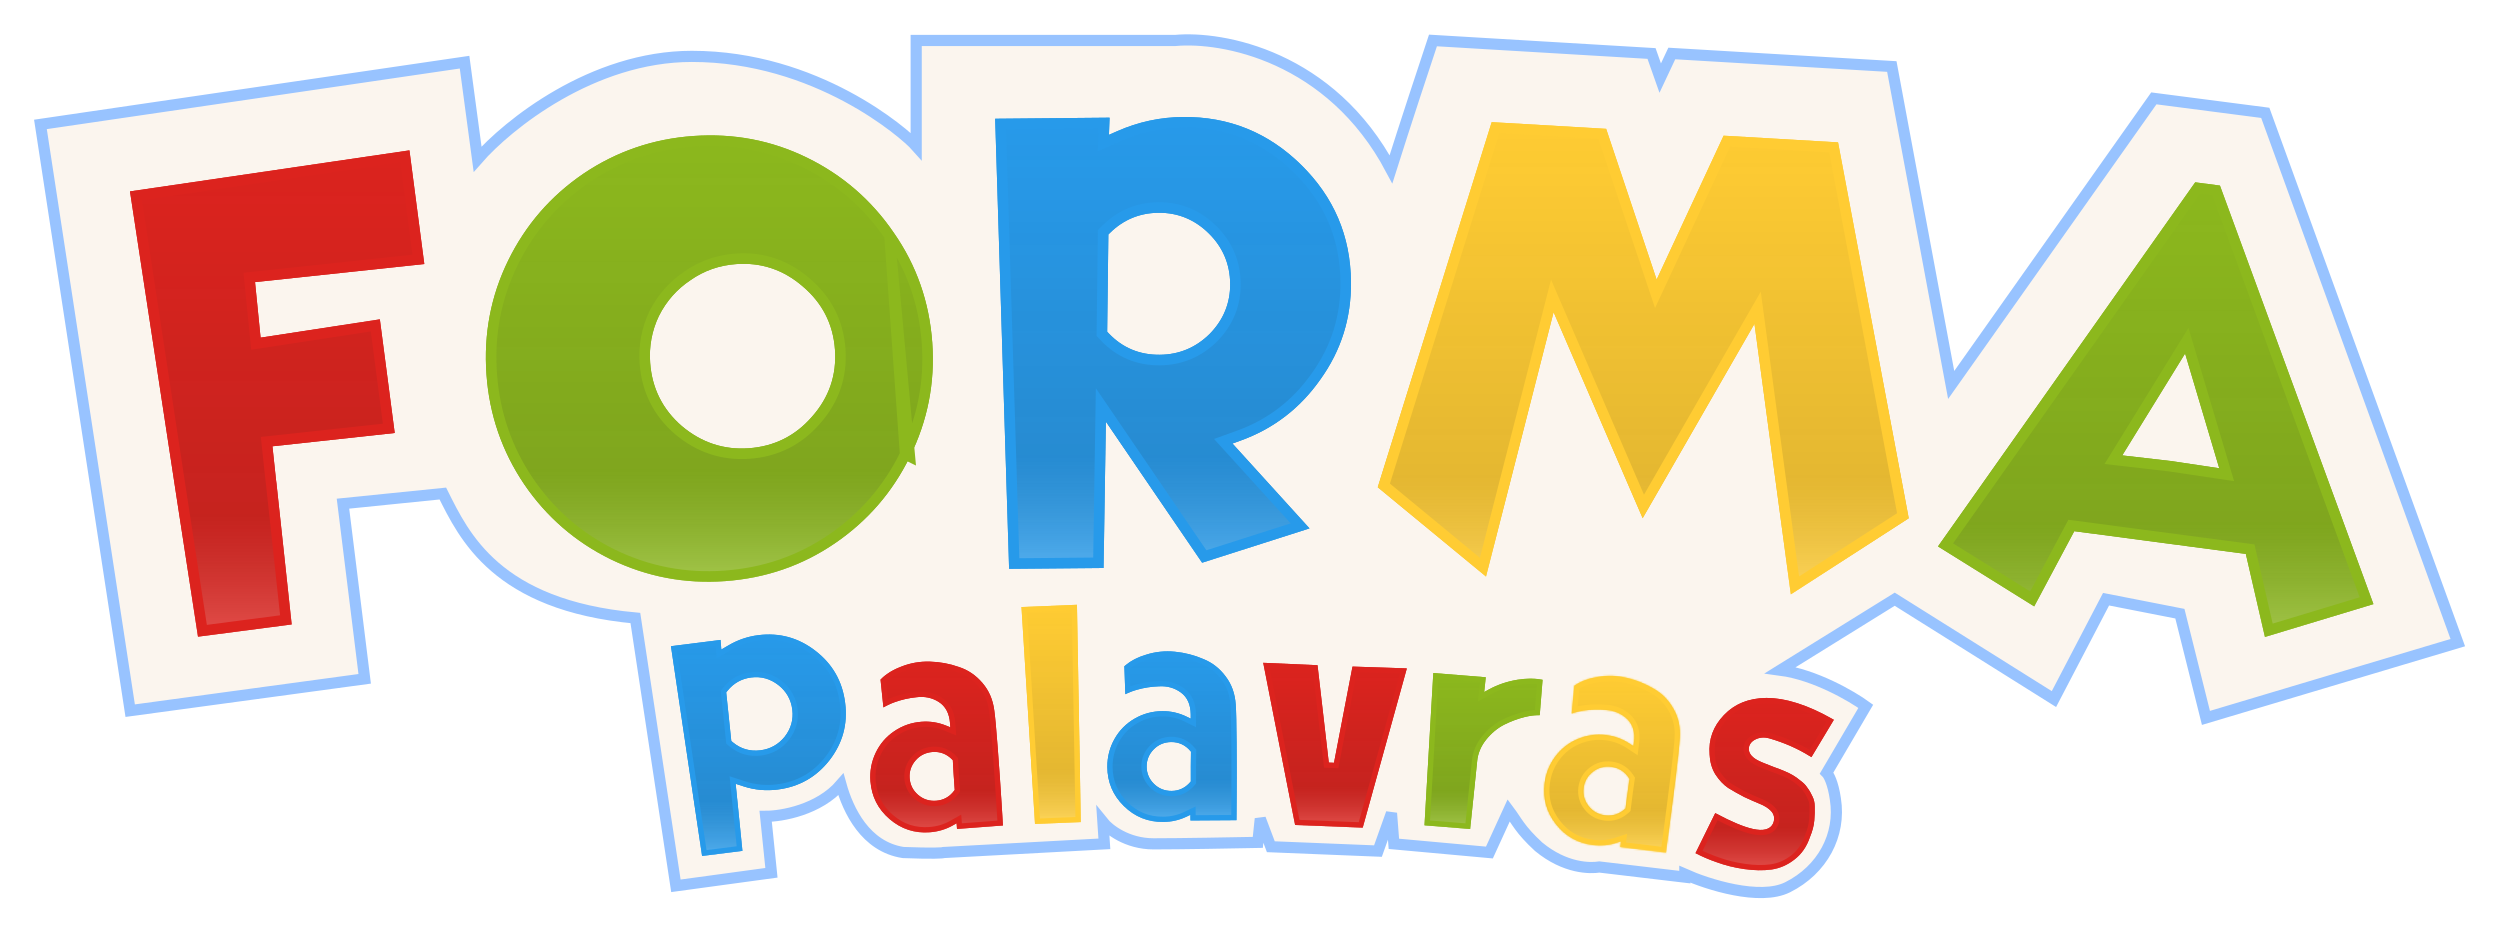 <svg width="1422" height="530" viewBox="0 0 1422 530" fill="none" xmlns="http://www.w3.org/2000/svg">
<g filter="url(#filter0_d_18061_25339)">
<path d="M438.793 483.738L384.452 491.148L361.398 338.828C282.356 331.583 263.968 292.171 251.892 268.02L195.081 273.783L207.431 373.409L74.048 391.523L23 58.065L264.243 22.66L271.653 77.825C288.669 58.339 336.862 19.367 393.509 19.367C464.317 19.367 514.542 63.005 521.129 70.415V10.31H668.509C695.131 7.84 756.937 19.038 791.189 83.589C799.093 58.559 810.4 24.307 815.066 10.31L939.392 17.72L944.332 31.717L950.919 17.72L1076.07 25.131L1109.83 206.268L1225.1 43.244L1288.49 51.478L1398 352.825L1254.74 395.64L1239.92 336.358L1197.93 328.125L1168.28 384.936L1077.72 328.125L1012.67 368.469C1032.43 371.104 1053.29 383.289 1061.25 389.053L1039.02 426.927C1040.12 428.025 1042.64 432.526 1043.96 441.747C1047.25 462.331 1036.55 482.092 1016.79 491.972C1000.98 499.876 971.229 490.325 958.329 484.562V486.208L909.752 480.445C904.537 481.268 890.32 481.433 875.171 468.918C864.467 459.038 862.925 454.573 858.162 448.222L847.177 472.211L792.835 467.271L791.476 449.809L783.779 471.388L722.85 468.918L716.851 452.985L715.44 466.448C701.992 466.722 671.308 467.271 656.159 467.271C641.009 467.271 630.635 459.038 627.341 454.921L628.165 467.271L536.772 472.211C536.224 472.486 530.844 472.87 513.719 472.211C492.311 468.918 482.431 448.334 478.314 433.514C465.799 448.005 444.557 451.628 435.5 451.628L438.793 483.738Z" fill="#FBF5EE" stroke="#98C3FF" stroke-width="6.351"/>
<g filter="url(#filter1_d_18061_25339)">
<path d="M992.718 411.694C992.973 414.355 995.075 416.361 998.047 417.89C999.143 418.47 1000.58 419.093 1002.35 419.761C1004.07 420.416 1005.68 421.051 1007.16 421.664L1007.22 421.685L1007.27 421.703C1008.74 422.187 1010.44 422.832 1012.38 423.641L1012.38 423.644L1012.39 423.648C1014.42 424.468 1016.12 425.286 1017.5 426.098L1017.52 426.108L1017.53 426.116C1019.01 426.941 1020.53 428.01 1022.09 429.337L1022.13 429.374L1022.18 429.408C1023.82 430.6 1025.05 431.87 1025.91 433.206L1025.95 433.266L1025.99 433.322C1027.02 434.627 1027.97 436.227 1028.83 438.137L1028.85 438.167L1028.86 438.197C1029.77 439.996 1030.22 441.938 1030.2 444.046L1030.2 444.084L1030.2 444.122C1030.3 446.403 1030.22 449.036 1029.96 452.028C1029.72 454.882 1028.92 457.979 1027.53 461.326L1027.51 461.373L1027.49 461.421C1025.63 466.895 1022.7 471.111 1018.73 474.146L1018.72 474.154L1018.71 474.162C1014.8 477.26 1010.46 479.16 1005.67 479.881C1000.91 480.518 995.71 480.435 990.05 479.613C984.486 478.807 979.32 477.521 974.549 475.761L974.533 475.756L974.517 475.75C970.184 474.265 966.147 472.536 962.401 470.566L973.636 447.8C982.626 452.621 989.814 455.661 995.145 456.824C997.939 457.433 1000.37 457.562 1002.34 457.047C1004.38 456.51 1005.9 455.273 1006.67 453.345L1006.68 453.316L1006.69 453.286C1007.11 452.096 1007.25 450.899 1007.03 449.73C1006.8 448.556 1006.23 447.513 1005.39 446.606C1003.83 444.931 1001.6 443.567 998.823 442.459C996.319 441.434 993.423 440.16 990.133 438.634C987.008 437.021 983.961 435.301 980.993 433.475C978.32 431.649 975.895 429.105 973.734 425.801C971.753 422.61 970.638 418.851 970.429 414.479L970.427 414.455L970.425 414.431C969.741 405.875 972.429 398.445 978.56 392.047C984.662 385.678 992.654 382.4 1002.68 382.282C1013.81 382.284 1026.6 386.37 1041.09 394.717L1028.33 415.953C1021.1 411.341 1013.09 407.775 1004.31 405.251L1004.3 405.247L1004.28 405.243C1001.5 404.503 998.866 404.686 996.474 405.894C995.303 406.485 994.33 407.25 993.661 408.233C992.98 409.234 992.672 410.376 992.712 411.6L992.714 411.647L992.718 411.694Z" fill="#DC231E"/>
<path d="M992.718 411.694C992.973 414.355 995.075 416.361 998.047 417.89C999.143 418.47 1000.58 419.093 1002.35 419.761C1004.07 420.416 1005.68 421.051 1007.16 421.664L1007.22 421.685L1007.27 421.703C1008.74 422.187 1010.44 422.832 1012.38 423.641L1012.38 423.644L1012.39 423.648C1014.42 424.468 1016.12 425.286 1017.5 426.098L1017.52 426.108L1017.53 426.116C1019.01 426.941 1020.53 428.01 1022.09 429.337L1022.13 429.374L1022.18 429.408C1023.82 430.6 1025.05 431.87 1025.91 433.206L1025.95 433.266L1025.99 433.322C1027.02 434.627 1027.97 436.227 1028.83 438.137L1028.85 438.167L1028.86 438.197C1029.77 439.996 1030.22 441.938 1030.2 444.046L1030.2 444.084L1030.2 444.122C1030.3 446.403 1030.22 449.036 1029.96 452.028C1029.72 454.882 1028.92 457.979 1027.53 461.326L1027.51 461.373L1027.49 461.421C1025.63 466.895 1022.7 471.111 1018.73 474.146L1018.72 474.154L1018.71 474.162C1014.8 477.26 1010.46 479.16 1005.67 479.881C1000.91 480.518 995.71 480.435 990.05 479.613C984.486 478.807 979.32 477.521 974.549 475.761L974.533 475.756L974.517 475.75C970.184 474.265 966.147 472.536 962.401 470.566L973.636 447.8C982.626 452.621 989.814 455.661 995.145 456.824C997.939 457.433 1000.37 457.562 1002.34 457.047C1004.38 456.51 1005.9 455.273 1006.67 453.345L1006.68 453.316L1006.69 453.286C1007.11 452.096 1007.25 450.899 1007.03 449.73C1006.8 448.556 1006.23 447.513 1005.39 446.606C1003.83 444.931 1001.6 443.567 998.823 442.459C996.319 441.434 993.423 440.16 990.133 438.634C987.008 437.021 983.961 435.301 980.993 433.475C978.32 431.649 975.895 429.105 973.734 425.801C971.753 422.61 970.638 418.851 970.429 414.479L970.427 414.455L970.425 414.431C969.741 405.875 972.429 398.445 978.56 392.047C984.662 385.678 992.654 382.4 1002.68 382.282C1013.81 382.284 1026.6 386.37 1041.09 394.717L1028.33 415.953C1021.1 411.341 1013.09 407.775 1004.31 405.251L1004.3 405.247L1004.28 405.243C1001.5 404.503 998.866 404.686 996.474 405.894C995.303 406.485 994.33 407.25 993.661 408.233C992.98 409.234 992.672 410.376 992.712 411.6L992.714 411.647L992.718 411.694Z" fill="url(#paint0_linear_18061_25339)" fill-opacity="0.2"/>
<path d="M991.225 411.837L991.225 411.837C991.555 415.281 994.251 417.622 997.353 419.22C998.526 419.839 1000.03 420.486 1001.81 421.164C1003.53 421.814 1005.12 422.443 1006.59 423.05L1006.64 423.072L1006.69 423.093L1006.75 423.11L1006.8 423.128L1006.8 423.128C1008.22 423.597 1009.89 424.226 1011.8 425.025L1011.8 425.027L1011.81 425.032L1011.82 425.036L1011.83 425.039C1011.83 425.039 1011.83 425.039 1011.83 425.039C1013.81 425.84 1015.44 426.626 1016.74 427.391L1016.74 427.391L1016.76 427.4L1016.77 427.409L1016.79 427.418L1016.8 427.427L1016.8 427.427C1018.18 428.195 1019.62 429.205 1021.12 430.478C1021.12 430.478 1021.12 430.478 1021.12 430.478L1021.16 430.515L1021.2 430.553L1021.25 430.587L1021.3 430.621C1021.3 430.621 1021.3 430.621 1021.3 430.621C1022.82 431.726 1023.91 432.867 1024.65 434.019L1024.69 434.079L1024.73 434.139L1024.77 434.195L1024.81 434.251C1025.75 435.442 1026.64 436.931 1027.46 438.752L1027.46 438.753L1027.48 438.784L1027.49 438.813L1027.51 438.842L1027.52 438.872L1027.52 438.874C1028.32 440.451 1028.71 442.156 1028.7 444.033L1028.7 444.034L1028.7 444.072L1028.7 444.109L1028.7 444.147L1028.7 444.185L1028.7 444.186C1028.79 446.387 1028.72 448.954 1028.47 451.9C1028.24 454.57 1027.49 457.514 1026.14 460.75L1026.14 460.75L1026.12 460.797L1026.1 460.844L1026.09 460.891L1026.07 460.939C1026.07 460.939 1026.07 460.939 1026.07 460.939C1024.3 466.17 1021.53 470.123 1017.82 472.954C1017.82 472.954 1017.82 472.954 1017.82 472.954L1017.81 472.962L1017.8 472.97L1017.79 472.978L1017.78 472.986C1017.78 472.986 1017.78 472.986 1017.78 472.986C1014.07 475.924 1009.97 477.714 1005.46 478.396C1000.86 479.01 995.807 478.933 990.266 478.128L990.265 478.128C984.795 477.336 979.732 476.074 975.068 474.354L975.068 474.354L975.052 474.348L975.036 474.342L975.02 474.337L975.004 474.331L975.003 474.331C971.237 473.04 967.703 471.564 964.399 469.907L974.297 449.85C982.693 454.274 989.568 457.142 994.825 458.289C997.721 458.921 1000.42 459.1 1002.72 458.498C1005.18 457.853 1007.09 456.316 1008.06 453.904L1008.06 453.902L1008.08 453.873L1008.09 453.845L1008.1 453.817L1008.11 453.788L1008.11 453.786C1008.6 452.395 1008.79 450.925 1008.5 449.447C1008.22 447.959 1007.49 446.667 1006.48 445.583C1004.72 443.693 1002.28 442.225 999.385 441.069C996.917 440.058 994.054 438.798 990.793 437.286C987.721 435.701 984.727 434.011 981.81 432.216C979.342 430.524 977.062 428.145 975 424.994C973.176 422.052 972.125 418.553 971.927 414.408L971.927 414.407L971.926 414.383L971.925 414.36L971.923 414.337L971.921 414.313L971.921 414.312C971.271 406.195 973.799 399.183 979.643 393.085C985.431 387.044 993.018 383.898 1002.68 383.782C1013.12 383.786 1025.21 387.505 1039.01 395.261L1027.83 413.871C1020.82 409.571 1013.11 406.22 1004.73 403.81L1004.73 403.809L1004.71 403.805L1004.7 403.801L1004.68 403.798L1004.67 403.794L1004.67 403.794C1001.58 402.972 998.563 403.159 995.798 404.555C994.467 405.227 993.27 406.142 992.421 407.389L993.661 408.233L992.421 407.389C991.548 408.671 991.164 410.13 991.213 411.648C991.213 411.648 991.213 411.648 991.213 411.648L991.214 411.695L991.216 411.743L991.22 411.79L991.225 411.837Z" stroke="#DC231E" stroke-width="3"/>
</g>
<g filter="url(#filter2_d_18061_25339)">
<mask id="path-4-inside-1_18061_25339" fill="white">
<path fill-rule="evenodd" clip-rule="evenodd" d="M947.269 457.653L945.565 470.288L919.551 467.117L919.943 463.903L917.696 464.647C913.316 466.098 908.767 466.538 904.031 465.961C895.372 464.905 888.395 460.968 883.022 454.103C877.649 447.239 875.502 439.521 876.558 430.861C877.247 425.202 879.269 420.133 882.626 415.628C885.981 411.126 890.235 407.795 895.412 405.62C900.591 403.443 905.997 402.699 911.657 403.388C916.493 403.978 920.961 405.63 925.077 408.356L927.101 409.696L927.394 407.287C928.054 401.876 926.813 397.414 923.417 394.194C920.183 391.128 916.181 389.45 911.493 389.137C907.144 388.735 902.91 388.848 898.793 389.482C896.127 389.893 893.837 390.452 891.973 391.189L893.453 375.318C897.029 372.86 901.379 371.196 906.546 370.363L906.561 370.36L906.576 370.358C912.009 369.367 917.483 369.501 923.011 370.767C928.583 372.043 933.753 374.103 938.526 376.947L938.544 376.958L938.562 376.968C943.355 379.647 947.138 383.478 949.921 388.5L949.925 388.507L949.93 388.515C952.698 393.372 953.9 398.863 953.5 405.041L953.499 405.052L953.499 405.063C953.331 408.409 952.569 415.671 951.2 426.911C949.847 438.012 948.537 448.259 947.269 457.653ZM922.179 445.503L922.599 445.126L922.667 444.567C923.357 438.904 924.056 433.672 924.763 428.872L924.846 428.311L924.536 427.835C922.133 424.145 918.728 421.994 914.415 421.468C910.531 420.995 907.026 421.944 903.995 424.316C900.977 426.679 899.21 429.787 898.75 433.566C898.289 437.346 899.257 440.787 901.62 443.805C903.992 446.836 907.166 448.599 911.051 449.073C915.236 449.583 918.979 448.37 922.179 445.503Z"/>
</mask>
<path fill-rule="evenodd" clip-rule="evenodd" d="M947.269 457.653L945.565 470.288L919.551 467.117L919.943 463.903L917.696 464.647C913.316 466.098 908.767 466.538 904.031 465.961C895.372 464.905 888.395 460.968 883.022 454.103C877.649 447.239 875.502 439.521 876.558 430.861C877.247 425.202 879.269 420.133 882.626 415.628C885.981 411.126 890.235 407.795 895.412 405.62C900.591 403.443 905.997 402.699 911.657 403.388C916.493 403.978 920.961 405.63 925.077 408.356L927.101 409.696L927.394 407.287C928.054 401.876 926.813 397.414 923.417 394.194C920.183 391.128 916.181 389.45 911.493 389.137C907.144 388.735 902.91 388.848 898.793 389.482C896.127 389.893 893.837 390.452 891.973 391.189L893.453 375.318C897.029 372.86 901.379 371.196 906.546 370.363L906.561 370.36L906.576 370.358C912.009 369.367 917.483 369.501 923.011 370.767C928.583 372.043 933.753 374.103 938.526 376.947L938.544 376.958L938.562 376.968C943.355 379.647 947.138 383.478 949.921 388.5L949.925 388.507L949.93 388.515C952.698 393.372 953.9 398.863 953.5 405.041L953.499 405.052L953.499 405.063C953.331 408.409 952.569 415.671 951.2 426.911C949.847 438.012 948.537 448.259 947.269 457.653ZM922.179 445.503L922.599 445.126L922.667 444.567C923.357 438.904 924.056 433.672 924.763 428.872L924.846 428.311L924.536 427.835C922.133 424.145 918.728 421.994 914.415 421.468C910.531 420.995 907.026 421.944 903.995 424.316C900.977 426.679 899.21 429.787 898.75 433.566C898.289 437.346 899.257 440.787 901.62 443.805C903.992 446.836 907.166 448.599 911.051 449.073C915.236 449.583 918.979 448.37 922.179 445.503Z" fill="#FFCC33"/>
<path fill-rule="evenodd" clip-rule="evenodd" d="M947.269 457.653L945.565 470.288L919.551 467.117L919.943 463.903L917.696 464.647C913.316 466.098 908.767 466.538 904.031 465.961C895.372 464.905 888.395 460.968 883.022 454.103C877.649 447.239 875.502 439.521 876.558 430.861C877.247 425.202 879.269 420.133 882.626 415.628C885.981 411.126 890.235 407.795 895.412 405.62C900.591 403.443 905.997 402.699 911.657 403.388C916.493 403.978 920.961 405.63 925.077 408.356L927.101 409.696L927.394 407.287C928.054 401.876 926.813 397.414 923.417 394.194C920.183 391.128 916.181 389.45 911.493 389.137C907.144 388.735 902.91 388.848 898.793 389.482C896.127 389.893 893.837 390.452 891.973 391.189L893.453 375.318C897.029 372.86 901.379 371.196 906.546 370.363L906.561 370.36L906.576 370.358C912.009 369.367 917.483 369.501 923.011 370.767C928.583 372.043 933.753 374.103 938.526 376.947L938.544 376.958L938.562 376.968C943.355 379.647 947.138 383.478 949.921 388.5L949.925 388.507L949.93 388.515C952.698 393.372 953.9 398.863 953.5 405.041L953.499 405.052L953.499 405.063C953.331 408.409 952.569 415.671 951.2 426.911C949.847 438.012 948.537 448.259 947.269 457.653ZM922.179 445.503L922.599 445.126L922.667 444.567C923.357 438.904 924.056 433.672 924.763 428.872L924.846 428.311L924.536 427.835C922.133 424.145 918.728 421.994 914.415 421.468C910.531 420.995 907.026 421.944 903.995 424.316C900.977 426.679 899.21 429.787 898.75 433.566C898.289 437.346 899.257 440.787 901.62 443.805C903.992 446.836 907.166 448.599 911.051 449.073C915.236 449.583 918.979 448.37 922.179 445.503Z" fill="url(#paint1_linear_18061_25339)" fill-opacity="0.2"/>
<path d="M922.599 445.126L924.601 447.361L925.44 446.608L925.577 445.489L922.599 445.126ZM922.179 445.503L924.181 447.737L924.181 447.737L922.179 445.503ZM922.667 444.567L919.689 444.204L919.689 444.204L922.667 444.567ZM924.763 428.872L927.731 429.31L927.731 429.309L924.763 428.872ZM924.846 428.311L927.814 428.748L927.979 427.625L927.36 426.673L924.846 428.311ZM924.536 427.835L927.05 426.198L927.05 426.198L924.536 427.835ZM914.415 421.468L914.052 424.446L914.052 424.446L914.415 421.468ZM903.995 424.316L902.146 421.954L902.146 421.954L903.995 424.316ZM898.75 433.566L901.728 433.929L901.728 433.929L898.75 433.566ZM901.62 443.805L899.257 445.654L899.257 445.654L901.62 443.805ZM911.051 449.073L911.414 446.095L911.414 446.095L911.051 449.073ZM945.565 470.288L945.202 473.266L948.142 473.624L948.538 470.689L945.565 470.288ZM947.269 457.653L950.242 458.054L950.242 458.054L947.269 457.653ZM919.551 467.117L916.573 466.755L916.21 469.732L919.188 470.095L919.551 467.117ZM919.943 463.903L922.921 464.265L923.493 459.566L918.999 461.055L919.943 463.903ZM917.696 464.647L916.752 461.799L916.752 461.799L917.696 464.647ZM904.031 465.961L903.668 468.939L903.668 468.939L904.031 465.961ZM883.022 454.103L885.385 452.254L885.385 452.254L883.022 454.103ZM876.558 430.861L879.536 431.224L879.536 431.224L876.558 430.861ZM882.626 415.628L885.031 417.42L885.031 417.42L882.626 415.628ZM895.412 405.62L894.249 402.854L894.249 402.854L895.412 405.62ZM911.657 403.388L912.02 400.41L912.02 400.41L911.657 403.388ZM925.077 408.356L926.734 405.855L926.734 405.855L925.077 408.356ZM927.101 409.696L925.444 412.197L929.492 414.878L930.079 410.059L927.101 409.696ZM927.394 407.287L924.416 406.924L924.416 406.924L927.394 407.287ZM923.417 394.194L925.481 392.017L925.481 392.017L923.417 394.194ZM911.493 389.137L911.216 392.125L911.255 392.128L911.293 392.131L911.493 389.137ZM898.793 389.482L898.336 386.517L898.336 386.517L898.793 389.482ZM891.973 391.189L888.986 390.911L888.533 395.777L893.077 393.979L891.973 391.189ZM893.453 375.318L891.754 372.846L890.597 373.642L890.466 375.04L893.453 375.318ZM906.546 370.363L906.069 367.401L906.068 367.401L906.546 370.363ZM906.561 370.36L907.038 373.322L907.069 373.317L907.1 373.311L906.561 370.36ZM906.576 370.358L906.038 367.406L906.037 367.406L906.576 370.358ZM923.011 370.767L922.341 373.691L922.341 373.691L923.011 370.767ZM938.526 376.947L936.991 379.525L936.991 379.525L938.526 376.947ZM938.544 376.958L937.009 379.535L937.043 379.556L937.078 379.576L938.544 376.958ZM938.562 376.968L937.097 379.586L937.099 379.587L938.562 376.968ZM949.921 388.5L947.297 389.954L947.297 389.955L949.921 388.5ZM949.925 388.507L947.302 389.963L947.308 389.974L947.315 389.986L949.925 388.507ZM949.93 388.515L947.319 389.993L947.323 390.001L949.93 388.515ZM953.5 405.041L950.506 404.847L950.505 404.859L953.5 405.041ZM953.499 405.052L950.505 404.87L950.504 404.887L950.503 404.903L953.499 405.052ZM953.499 405.063L956.495 405.213L956.495 405.212L953.499 405.063ZM951.2 426.911L954.178 427.274L954.178 427.274L951.2 426.911ZM920.597 442.892L920.177 443.269L924.181 447.737L924.601 447.361L920.597 442.892ZM919.689 444.204L919.621 444.764L925.577 445.489L925.645 444.93L919.689 444.204ZM921.795 428.435C921.084 433.263 920.382 438.52 919.689 444.204L925.645 444.93C926.333 439.287 927.028 434.081 927.731 429.31L921.795 428.435ZM921.878 427.874L921.795 428.435L927.731 429.309L927.814 428.748L921.878 427.874ZM922.022 429.472L922.332 429.948L927.36 426.673L927.05 426.198L922.022 429.472ZM914.052 424.446C917.465 424.862 920.091 426.508 922.022 429.472L927.05 426.198C924.174 421.783 919.992 419.126 914.778 418.49L914.052 424.446ZM905.844 426.678C908.231 424.811 910.935 424.066 914.052 424.446L914.778 418.49C910.126 417.923 905.821 419.077 902.146 421.954L905.844 426.678ZM901.728 433.929C902.091 430.948 903.445 428.556 905.844 426.678L902.146 421.954C898.508 424.801 896.33 428.625 895.772 433.203L901.728 433.929ZM903.982 441.956C902.104 439.557 901.364 436.91 901.728 433.929L895.772 433.203C895.214 437.782 896.41 442.017 899.257 445.654L903.982 441.956ZM911.414 446.095C908.297 445.715 905.85 444.343 903.982 441.956L899.257 445.654C902.134 449.329 906.036 451.484 910.688 452.051L911.414 446.095ZM920.177 443.268C917.6 445.578 914.713 446.497 911.414 446.095L910.688 452.051C915.76 452.669 920.359 451.162 924.181 447.737L920.177 443.268ZM948.538 470.689L950.242 458.054L944.296 457.252L942.592 469.887L948.538 470.689ZM919.188 470.095L945.202 473.266L945.928 467.31L919.914 464.139L919.188 470.095ZM918.639 467.495L920.886 466.75L918.999 461.055L916.752 461.799L918.639 467.495ZM903.668 468.939C908.83 469.568 913.827 469.089 918.639 467.495L916.752 461.799C912.806 463.106 908.704 463.508 904.394 462.983L903.668 468.939ZM880.66 455.952C886.523 463.444 894.219 467.787 903.668 468.939L904.394 462.983C896.524 462.024 890.267 458.492 885.385 452.254L880.66 455.952ZM873.58 430.499C872.428 439.947 874.796 448.461 880.66 455.952L885.385 452.254C880.502 446.017 878.576 439.094 879.536 431.224L873.58 430.499ZM880.22 413.835C876.547 418.764 874.332 424.328 873.58 430.499L879.536 431.224C880.163 426.076 881.99 421.501 885.031 417.42L880.22 413.835ZM894.249 402.854C888.579 405.237 883.895 408.903 880.22 413.835L885.031 417.42C888.066 413.348 891.892 410.353 896.574 408.385L894.249 402.854ZM912.02 400.41C905.849 399.658 899.917 400.472 894.249 402.854L896.574 408.385C901.266 406.414 906.146 405.739 911.294 406.366L912.02 400.41ZM926.734 405.855C922.234 402.875 917.324 401.057 912.02 400.41L911.294 406.366C915.663 406.899 919.689 408.386 923.421 410.857L926.734 405.855ZM928.757 407.195L926.734 405.855L923.421 410.857L925.444 412.197L928.757 407.195ZM924.416 406.924L924.123 409.333L930.079 410.059L930.372 407.65L924.416 406.924ZM921.353 396.371C923.886 398.773 924.993 402.192 924.416 406.924L930.372 407.65C931.115 401.56 929.739 396.055 925.481 392.017L921.353 396.371ZM911.293 392.131C915.339 392.401 918.665 393.822 921.353 396.371L925.481 392.017C921.701 388.433 917.024 386.5 911.693 386.144L911.293 392.131ZM899.249 392.447C903.111 391.852 907.099 391.743 911.216 392.125L911.77 386.15C907.189 385.726 902.708 385.844 898.336 386.517L899.249 392.447ZM893.077 393.979C894.661 393.352 896.714 392.838 899.249 392.447L898.336 386.517C895.54 386.948 893.014 387.551 890.87 388.4L893.077 393.979ZM890.466 375.04L888.986 390.911L894.96 391.468L896.441 375.597L890.466 375.04ZM906.068 367.401C900.54 368.293 895.755 370.095 891.754 372.846L895.153 377.79C898.303 375.625 902.218 374.1 907.023 373.324L906.068 367.401ZM906.084 367.398L906.069 367.401L907.023 373.325L907.038 373.322L906.084 367.398ZM906.037 367.406L906.022 367.409L907.1 373.311L907.115 373.309L906.037 367.406ZM923.68 367.842C917.766 366.488 911.881 366.341 906.038 367.406L907.114 373.309C912.137 372.393 917.201 372.514 922.341 373.691L923.68 367.842ZM940.062 374.37C935.012 371.362 929.55 369.186 923.68 367.842L922.341 373.691C927.617 374.899 932.493 376.845 936.991 379.525L940.062 374.37ZM940.08 374.381L940.062 374.37L936.991 379.525L937.009 379.535L940.08 374.381ZM940.028 374.351L940.01 374.341L937.078 379.576L937.097 379.586L940.028 374.351ZM952.545 387.045C949.503 381.556 945.326 377.312 940.026 374.349L937.099 379.587C941.384 381.982 944.774 385.401 947.297 389.954L952.545 387.045ZM952.549 387.052L952.544 387.044L947.297 389.955L947.302 389.963L952.549 387.052ZM952.54 387.037L952.536 387.029L947.315 389.986L947.319 389.993L952.54 387.037ZM956.494 405.235C956.929 398.528 955.622 392.443 952.536 387.03L947.323 390.001C949.774 394.3 950.872 399.199 950.506 404.847L956.494 405.235ZM956.494 405.234L956.494 405.223L950.505 404.859L950.505 404.87L956.494 405.234ZM956.495 405.212L956.496 405.201L950.503 404.903L950.502 404.914L956.495 405.212ZM954.178 427.274C955.544 416.06 956.321 408.686 956.495 405.213L950.502 404.913C950.341 408.132 949.595 415.283 948.222 426.548L954.178 427.274ZM950.242 458.054C951.512 448.646 952.823 438.386 954.178 427.274L948.222 426.548C946.87 437.639 945.562 447.873 944.296 457.252L950.242 458.054ZM916.965 463.54L916.573 466.755L922.529 467.48L922.921 464.265L916.965 463.54Z" fill="#FFCC33" mask="url(#path-4-inside-1_18061_25339)"/>
</g>
<g filter="url(#filter3_d_18061_25339)">
<path d="M844.731 377.533C849.808 374.745 855.288 372.875 861.178 371.924C866.655 371.067 871.392 371.102 875.42 371.976L873.801 392.114C871.266 392.009 868.402 392.369 865.231 393.151C861.38 394.099 857.504 395.544 853.604 397.477L853.594 397.482L853.584 397.487C849.688 399.492 846.258 402.36 843.292 406.062C840.274 409.827 838.555 414 838.185 418.557L838.184 418.574L834.227 456.829L808.239 454.74L813.258 368.114L843.107 370.513L842.214 378.915L844.731 377.533Z" fill="#8CB81D"/>
<path d="M844.731 377.533C849.808 374.745 855.288 372.875 861.178 371.924C866.655 371.067 871.392 371.102 875.42 371.976L873.801 392.114C871.266 392.009 868.402 392.369 865.231 393.151C861.38 394.099 857.504 395.544 853.604 397.477L853.594 397.482L853.584 397.487C849.688 399.492 846.258 402.36 843.292 406.062C840.274 409.827 838.555 414 838.185 418.557L838.184 418.574L834.227 456.829L808.239 454.74L813.258 368.114L843.107 370.513L842.214 378.915L844.731 377.533Z" fill="url(#paint2_linear_18061_25339)" fill-opacity="0.2"/>
<path d="M852.928 396.138L852.918 396.143L852.909 396.148L852.898 396.153L852.897 396.154C848.797 398.264 845.207 401.274 842.121 405.124C838.93 409.106 837.086 413.559 836.69 418.435L836.69 418.436L832.886 455.217L809.822 453.362L814.667 369.732L841.452 371.885L840.722 378.757L840.419 381.612L842.936 380.23L845.453 378.848C850.375 376.145 855.689 374.33 861.414 373.406C866.169 372.661 870.289 372.618 873.817 373.197L872.418 390.602C870.091 390.651 867.567 391.03 864.872 391.694C860.904 392.671 856.926 394.157 852.938 396.133C852.938 396.133 852.938 396.133 852.938 396.133L852.928 396.138Z" stroke="#8CB81D" stroke-width="3"/>
</g>
<g filter="url(#filter4_d_18061_25339)">
<path d="M798.211 365.481L767.303 364.442L756.782 419.173L753.819 419.063L747.412 363.666L716.516 362.297L734.659 454.556L773.118 456.055L798.211 365.481Z" fill="#DC231E"/>
<path d="M798.211 365.481L767.303 364.442L756.782 419.173L753.819 419.063L747.412 363.666L716.516 362.297L734.659 454.556L773.118 456.055L798.211 365.481Z" fill="url(#paint3_linear_18061_25339)" fill-opacity="0.2"/>
<path d="M768.534 365.984L796.257 366.916L771.989 454.51L735.902 453.103L718.356 363.88L746.068 365.108L752.329 419.235L752.476 420.513L753.763 420.561L756.726 420.672L758.012 420.72L758.255 419.456L768.534 365.984Z" stroke="#DC231E" stroke-width="3"/>
</g>
<g filter="url(#filter5_d_18061_25339)">
<path fill-rule="evenodd" clip-rule="evenodd" d="M701.406 439.075L701.326 451.824L675.121 451.996L675.1 448.758L672.966 449.782C668.807 451.78 664.351 452.797 659.58 452.828C650.857 452.885 643.435 449.869 637.231 443.746C631.026 437.623 627.913 430.242 627.855 421.518C627.818 415.817 629.176 410.532 631.931 405.635C634.685 400.742 638.48 396.896 643.337 394.079C648.197 391.259 653.464 389.831 659.165 389.794C664.037 389.762 668.679 390.831 673.109 393.01L675.287 394.081L675.271 391.654C675.235 386.203 673.435 381.936 669.656 379.175C666.058 376.546 661.875 375.393 657.185 375.68C652.82 375.835 648.635 376.488 644.632 377.642C642.041 378.389 639.841 379.235 638.087 380.204L637.531 364.274C640.763 361.38 644.866 359.175 649.884 357.69L649.899 357.685L649.913 357.681C655.176 356.005 660.623 355.441 666.266 355.991C671.956 356.546 677.346 357.93 682.443 360.143L682.462 360.151L682.482 360.159C687.577 362.204 691.818 365.522 695.218 370.148L695.223 370.155L695.229 370.162C698.594 374.626 700.487 379.919 700.877 386.098L700.878 386.109L700.879 386.12C701.139 389.46 701.31 396.76 701.384 408.083C701.458 419.265 701.465 429.596 701.406 439.075ZM674.971 430.223L675.34 429.796L675.336 429.233C675.298 423.527 675.324 418.25 675.414 413.399L675.424 412.831L675.056 412.399C672.202 409.046 668.551 407.346 664.206 407.374C660.293 407.4 656.937 408.789 654.234 411.528C651.542 414.256 650.186 417.564 650.211 421.371C650.236 425.179 651.635 428.468 654.363 431.161C657.102 433.864 660.476 435.208 664.389 435.183C668.606 435.155 672.163 433.475 674.971 430.223Z" fill="#279AEA"/>
<path fill-rule="evenodd" clip-rule="evenodd" d="M701.406 439.075L701.326 451.824L675.121 451.996L675.1 448.758L672.966 449.782C668.807 451.78 664.351 452.797 659.58 452.828C650.857 452.885 643.435 449.869 637.231 443.746C631.026 437.623 627.913 430.242 627.855 421.518C627.818 415.817 629.176 410.532 631.931 405.635C634.685 400.742 638.48 396.896 643.337 394.079C648.197 391.259 653.464 389.831 659.165 389.794C664.037 389.762 668.679 390.831 673.109 393.01L675.287 394.081L675.271 391.654C675.235 386.203 673.435 381.936 669.656 379.175C666.058 376.546 661.875 375.393 657.185 375.68C652.82 375.835 648.635 376.488 644.632 377.642C642.041 378.389 639.841 379.235 638.087 380.204L637.531 364.274C640.763 361.38 644.866 359.175 649.884 357.69L649.899 357.685L649.913 357.681C655.176 356.005 660.623 355.441 666.266 355.991C671.956 356.546 677.346 357.93 682.443 360.143L682.462 360.151L682.482 360.159C687.577 362.204 691.818 365.522 695.218 370.148L695.223 370.155L695.229 370.162C698.594 374.626 700.487 379.919 700.877 386.098L700.878 386.109L700.879 386.12C701.139 389.46 701.31 396.76 701.384 408.083C701.458 419.265 701.465 429.596 701.406 439.075ZM674.971 430.223L675.34 429.796L675.336 429.233C675.298 423.527 675.324 418.25 675.414 413.399L675.424 412.831L675.056 412.399C672.202 409.046 668.551 407.346 664.206 407.374C660.293 407.4 656.937 408.789 654.234 411.528C651.542 414.256 650.186 417.564 650.211 421.371C650.236 425.179 651.635 428.468 654.363 431.161C657.102 433.864 660.476 435.208 664.389 435.183C668.606 435.155 672.163 433.475 674.971 430.223Z" fill="url(#paint4_linear_18061_25339)" fill-opacity="0.2"/>
<path d="M676.611 450.486L676.599 448.748L676.584 446.381L674.45 447.405L672.316 448.43C668.363 450.329 664.127 451.298 659.57 451.328C651.244 451.383 644.205 448.522 638.284 442.678C632.363 436.835 629.41 429.834 629.355 421.508C629.319 416.065 630.613 411.037 633.238 406.371C635.861 401.711 639.465 398.059 644.09 395.376C648.72 392.689 653.731 391.33 659.175 391.294C663.811 391.263 668.224 392.279 672.447 394.356L674.625 395.427L676.803 396.498L676.787 394.071L676.771 391.644C676.733 385.851 674.8 381.075 670.541 377.964C666.644 375.117 662.116 373.879 657.113 374.182C652.639 374.342 648.337 375.012 644.217 376.201C642.495 376.697 640.917 377.243 639.505 377.85L639.055 364.936C642.015 362.434 645.74 360.481 650.31 359.128L650.31 359.128L650.325 359.123L650.339 359.119L650.353 359.115L650.368 359.11L650.368 359.11C655.432 357.498 660.675 356.953 666.121 357.484C671.659 358.024 676.896 359.37 681.846 361.519L681.865 361.527L681.884 361.535L681.904 361.543L681.923 361.551C681.923 361.551 681.923 361.551 681.923 361.551C686.749 363.488 690.768 366.627 694.009 371.036L694.01 371.037L694.015 371.044L694.019 371.05L694.024 371.056L694.029 371.063L694.031 371.065C697.203 375.273 699.006 380.279 699.38 386.192L699.38 386.193L699.381 386.204L699.382 386.214L699.382 386.224L699.383 386.235L699.383 386.236C699.639 389.513 699.81 396.757 699.884 408.092C699.958 419.27 699.965 429.594 699.906 439.066L699.836 450.333L676.611 450.486ZM676.843 430.35L676.84 429.786L676.836 429.223L675.336 429.233L676.836 429.223C676.798 423.528 676.824 418.263 676.913 413.426L676.913 413.426L676.924 412.859L676.934 412.291L676.566 411.859L676.198 411.426L675.056 412.399L676.198 411.426C673.064 407.744 668.995 405.843 664.196 405.874C659.896 405.903 656.157 407.444 653.166 410.474C650.198 413.482 648.683 417.171 648.711 421.381C648.739 425.591 650.301 429.26 653.31 432.229C656.34 435.219 660.099 436.711 664.399 436.683C669.062 436.652 673.025 434.772 676.107 431.203L674.971 430.223L676.107 431.203L676.475 430.776L676.843 430.35Z" stroke="#279AEA" stroke-width="3"/>
</g>
<g filter="url(#filter6_d_18061_25339)">
<path d="M610.576 329.295L612.751 452.907L586.702 453.966L579.011 330.579L610.576 329.295Z" fill="#FFCC33"/>
<path d="M610.576 329.295L612.751 452.907L586.702 453.966L579.011 330.579L610.576 329.295Z" fill="url(#paint5_linear_18061_25339)" fill-opacity="0.2"/>
<path d="M588.108 452.408L580.603 332.015L609.104 330.856L611.226 451.468L588.108 452.408Z" stroke="#FFCC33" stroke-width="3"/>
</g>
<g filter="url(#filter7_d_18061_25339)">
<path fill-rule="evenodd" clip-rule="evenodd" d="M567.69 442.108L568.484 454.832L542.351 456.798L542.108 453.569L540.05 454.737C536.038 457.014 531.662 458.334 526.904 458.692C518.205 459.346 510.594 456.846 503.985 451.161C497.376 445.477 493.765 438.326 493.11 429.628C492.682 423.942 493.676 418.576 496.089 413.503C498.502 408.432 502.025 404.336 506.677 401.192C511.332 398.047 516.489 396.262 522.175 395.834C527.033 395.469 531.737 396.218 536.306 398.088L538.552 399.007L538.37 396.587C537.961 391.152 535.873 387.018 531.914 384.522C528.144 382.146 523.892 381.281 519.233 381.889C514.889 382.343 510.758 383.28 506.844 384.706C504.31 385.629 502.173 386.623 500.489 387.71L498.844 371.855C501.871 368.747 505.813 366.266 510.718 364.441L510.732 364.435L510.746 364.43C515.882 362.398 521.277 361.462 526.945 361.624C532.66 361.788 538.132 362.801 543.368 364.659L543.388 364.666L543.408 364.672C548.631 366.364 553.089 369.384 556.798 373.766L556.804 373.773L556.81 373.779C560.472 378.002 562.723 383.154 563.536 389.291L563.537 389.302L563.539 389.313C564.028 392.627 564.697 399.899 565.547 411.189C566.386 422.341 567.1 432.647 567.69 442.108ZM540.712 435.086L541.05 434.635L541.008 434.073C540.58 428.384 540.244 423.117 540.001 418.271L539.973 417.704L539.576 417.298C536.499 414.148 532.74 412.702 528.407 413.028C524.505 413.322 521.253 414.937 518.743 417.855C516.244 420.761 515.118 424.154 515.403 427.95C515.689 431.747 517.31 434.933 520.216 437.433C523.134 439.942 526.591 441.052 530.494 440.759C534.698 440.442 538.133 438.523 540.712 435.086Z" fill="#DC231E"/>
<path fill-rule="evenodd" clip-rule="evenodd" d="M567.69 442.108L568.484 454.832L542.351 456.798L542.108 453.569L540.05 454.737C536.038 457.014 531.662 458.334 526.904 458.692C518.205 459.346 510.594 456.846 503.985 451.161C497.376 445.477 493.765 438.326 493.11 429.628C492.682 423.942 493.676 418.576 496.089 413.503C498.502 408.432 502.025 404.336 506.677 401.192C511.332 398.047 516.489 396.262 522.175 395.834C527.033 395.469 531.737 396.218 536.306 398.088L538.552 399.007L538.37 396.587C537.961 391.152 535.873 387.018 531.914 384.522C528.144 382.146 523.892 381.281 519.233 381.889C514.889 382.343 510.758 383.28 506.844 384.706C504.31 385.629 502.173 386.623 500.489 387.71L498.844 371.855C501.871 368.747 505.813 366.266 510.718 364.441L510.732 364.435L510.746 364.43C515.882 362.398 521.277 361.462 526.945 361.624C532.66 361.788 538.132 362.801 543.368 364.659L543.388 364.666L543.408 364.672C548.631 366.364 553.089 369.384 556.798 373.766L556.804 373.773L556.81 373.779C560.472 378.002 562.723 383.154 563.536 389.291L563.537 389.302L563.539 389.313C564.028 392.627 564.697 399.899 565.547 411.189C566.386 422.341 567.1 432.647 567.69 442.108ZM540.712 435.086L541.05 434.635L541.008 434.073C540.58 428.384 540.244 423.117 540.001 418.271L539.973 417.704L539.576 417.298C536.499 414.148 532.74 412.702 528.407 413.028C524.505 413.322 521.253 414.937 518.743 417.855C516.244 420.761 515.118 424.154 515.403 427.95C515.689 431.747 517.31 434.933 520.216 437.433C523.134 439.942 526.591 441.052 530.494 440.759C534.698 440.442 538.133 438.523 540.712 435.086Z" fill="url(#paint6_linear_18061_25339)" fill-opacity="0.2"/>
<path d="M542.25 435.535L542.588 435.085L542.546 434.523L542.503 433.961C542.076 428.282 541.742 423.027 541.499 418.196L540.001 418.271L541.499 418.196L541.471 417.629L541.442 417.062L541.046 416.656L540.649 416.25L539.576 417.298L540.649 416.25C537.269 412.791 533.08 411.172 528.295 411.532C524.007 411.855 520.382 413.648 517.606 416.877C514.85 420.081 513.592 423.865 513.908 428.063C514.223 432.261 516.034 435.814 519.238 438.57C522.466 441.346 526.319 442.577 530.606 442.255C535.256 441.905 539.082 439.757 541.911 435.986L542.25 435.535ZM543.735 455.19L543.604 453.456L543.427 451.096L541.368 452.264L539.309 453.433C535.496 455.597 531.335 456.854 526.791 457.196C518.489 457.821 511.271 455.449 504.963 450.024C498.656 444.6 495.231 437.818 494.606 429.515C494.198 424.086 495.144 418.982 497.444 414.147C499.741 409.319 503.086 405.429 507.517 402.435C511.953 399.438 516.858 397.738 522.287 397.33C526.91 396.982 531.382 397.693 535.738 399.476L537.984 400.395L540.23 401.315L540.048 398.895L539.866 396.475C539.431 390.698 537.176 386.066 532.714 383.253C528.631 380.68 524.03 379.755 519.058 380.399C514.606 380.866 510.36 381.829 506.331 383.296C504.647 383.909 503.11 384.562 501.743 385.264L500.41 372.412C503.191 369.712 506.775 367.509 511.241 365.846L511.255 365.841L511.269 365.836L511.284 365.83L511.298 365.824C511.298 365.824 511.298 365.824 511.298 365.824C516.24 363.869 521.432 362.967 526.902 363.124C532.464 363.283 537.782 364.268 542.867 366.072C542.867 366.072 542.867 366.072 542.867 366.072L542.886 366.079L542.906 366.086L542.926 366.093L542.946 366.099C542.946 366.099 542.946 366.099 542.946 366.099C547.893 367.702 552.117 370.557 555.653 374.735L555.654 374.736L555.659 374.742L555.665 374.749L555.671 374.755L555.676 374.762L556.704 373.871L555.676 374.762C559.129 378.743 561.271 383.614 562.049 389.488L562.05 389.498L562.052 389.509L562.053 389.521L562.055 389.531C562.534 392.783 563.201 399.998 564.051 411.302C564.89 422.448 565.604 432.748 566.193 442.201L566.894 453.447L543.735 455.19Z" stroke="#DC231E" stroke-width="3"/>
</g>
<g filter="url(#filter8_d_18061_25339)">
<path fill-rule="evenodd" clip-rule="evenodd" d="M420.299 469.278L397.339 472.179L379.636 352.858L407.859 349.292L408.287 354.758L412.422 352.333C417.665 349.256 423.27 347.345 429.259 346.588C441.376 345.057 452.199 348.026 461.902 355.552C471.598 363.073 477.179 372.875 478.726 385.12C480.257 397.233 477.29 408.054 469.769 417.754C462.232 427.336 452.478 432.851 440.352 434.383C433.67 435.227 427.169 434.614 420.817 432.544L416.439 431.117L420.299 469.278ZM411.843 378.156L411.067 379.119L413.958 406.787L414.896 407.568C419.387 411.306 424.675 412.809 430.546 412.067C436.15 411.359 440.8 408.746 444.355 404.325L444.371 404.305L444.387 404.284C447.918 399.732 449.376 394.556 448.664 388.919C447.939 383.182 445.247 378.463 440.677 374.919C436.125 371.388 430.949 369.93 425.312 370.642C419.838 371.334 415.298 373.864 411.843 378.156Z" fill="#279AEA"/>
<path fill-rule="evenodd" clip-rule="evenodd" d="M420.299 469.278L397.339 472.179L379.636 352.858L407.859 349.292L408.287 354.758L412.422 352.333C417.665 349.256 423.27 347.345 429.259 346.588C441.376 345.057 452.199 348.026 461.902 355.552C471.598 363.073 477.179 372.875 478.726 385.12C480.257 397.233 477.29 408.054 469.769 417.754C462.232 427.336 452.478 432.851 440.352 434.383C433.67 435.227 427.169 434.614 420.817 432.544L416.439 431.117L420.299 469.278ZM411.843 378.156L411.067 379.119L413.958 406.787L414.896 407.568C419.387 411.306 424.675 412.809 430.546 412.067C436.15 411.359 440.8 408.746 444.355 404.325L444.371 404.305L444.387 404.284C447.918 399.732 449.376 394.556 448.664 388.919C447.939 383.182 445.247 378.463 440.677 374.919C436.125 371.388 430.949 369.93 425.312 370.642C419.838 371.334 415.298 373.864 411.843 378.156Z" fill="url(#paint7_linear_18061_25339)" fill-opacity="0.2"/>
<path d="M409.899 378.178L409.511 378.66L409.575 379.275L412.466 406.943L412.53 407.55L412.998 407.94L413.936 408.721C418.756 412.732 424.462 414.348 430.734 413.555C436.727 412.798 441.727 409.987 445.524 405.266C445.524 405.266 445.524 405.266 445.524 405.265L445.54 405.245L445.548 405.235L445.557 405.224L445.573 405.203C445.573 405.203 445.573 405.203 445.573 405.203C449.34 400.346 450.916 394.774 450.152 388.731C449.377 382.599 446.48 377.522 441.597 373.734C436.739 369.966 431.167 368.391 425.124 369.154C419.266 369.894 414.374 372.62 410.674 377.215L409.899 378.178ZM398.608 470.507L381.344 354.154L406.486 350.978L406.791 354.875L406.978 357.265L409.046 356.052L413.181 353.626C418.25 350.652 423.661 348.808 429.448 348.077C441.167 346.596 451.593 349.454 460.983 356.738C470.363 364.013 475.74 373.455 477.238 385.308C478.718 397.023 475.863 407.445 468.586 416.832C461.294 426.1 451.898 431.412 440.164 432.895C433.7 433.712 427.422 433.119 421.282 431.118L416.904 429.691L414.715 428.977L414.946 431.268L418.659 467.973L398.608 470.507Z" stroke="#279AEA" stroke-width="3"/>
</g>
<g filter="url(#filter9_d_18061_25339)">
<path fill-rule="evenodd" clip-rule="evenodd" d="M1153.05 328.206L1098.34 294.095L1244.64 86.993L1258.7 88.857L1346 326.918L1284.29 345.601L1273.43 298.368L1175.84 285.435L1153.05 328.206ZM1203.13 242.327L1230.73 245.516L1230.84 245.53L1258.31 249.64L1238.89 184.363L1203.13 242.327Z" fill="#8CB81D"/>
<path fill-rule="evenodd" clip-rule="evenodd" d="M1153.05 328.206L1098.34 294.095L1244.64 86.993L1258.7 88.857L1346 326.918L1284.29 345.601L1273.43 298.368L1175.84 285.435L1153.05 328.206ZM1203.13 242.327L1230.73 245.516L1230.84 245.53L1258.31 249.64L1238.89 184.363L1203.13 242.327Z" fill="url(#paint8_linear_18061_25339)" fill-opacity="0.2"/>
<path d="M1200.58 240.752L1198.1 244.766L1202.79 245.307L1230.36 248.493L1230.42 248.501L1257.87 252.607L1262.53 253.305L1261.19 248.785L1241.76 183.508L1239.85 177.086L1236.33 182.788L1200.58 240.752ZM1256.51 91.593L1342.09 324.968L1286.5 341.799L1276.35 297.696L1275.89 295.668L1273.82 295.394L1176.24 282.461L1174.17 282.188L1173.19 284.024L1151.91 323.962L1102.62 293.231L1246.04 90.206L1256.51 91.593Z" stroke="#8CB81D" stroke-width="6"/>
</g>
<g filter="url(#filter10_d_18061_25339)">
<path d="M879.686 160.847L841.236 311.232L779.662 260.446L844.472 52.764L909.585 56.566L938.296 142.341L976.392 60.468L1041.49 64.27L1081.69 278.085L1014.62 321.358L993.934 167.477L930.343 278.031L879.686 160.847Z" fill="#FFCC33"/>
<path d="M879.686 160.847L841.236 311.232L779.662 260.446L844.472 52.764L909.585 56.566L938.296 142.341L976.392 60.468L1041.49 64.27L1081.69 278.085L1014.62 321.358L993.934 167.477L930.343 278.031L879.686 160.847Z" fill="url(#paint9_linear_18061_25339)" fill-opacity="0.2"/>
<path d="M882.439 159.656L878.955 151.595L876.779 160.104L839.499 305.912L783.127 259.415L846.638 55.895L907.385 59.443L935.451 143.293L937.841 150.431L941.016 143.606L978.252 63.582L1038.98 67.128L1078.37 276.657L1016.97 316.276L996.907 167.077L995.732 158.334L991.333 165.981L930.724 271.352L882.439 159.656Z" stroke="#FFCC33" stroke-width="6"/>
</g>
<g filter="url(#filter11_d_18061_25339)">
<path fill-rule="evenodd" clip-rule="evenodd" d="M740.851 283.846L679.761 303.376L625.014 223.102L623.723 306.372L569.977 306.875L562.045 50.835L627.14 50.226L626.767 59.986L631.585 57.867C643.494 52.631 655.898 49.957 668.823 49.836C694.944 49.592 717.283 58.622 736.019 77.011C754.756 95.4 764.202 117.566 764.447 143.687C764.639 164.193 758.846 182.617 747.052 199.064L747.043 199.077L747.034 199.09C735.465 215.562 720.353 227.145 701.63 233.907L697.004 235.578L740.851 283.846ZM627.407 115.723L626.439 116.675L625.763 171.993L626.686 172.964C634.467 181.147 644.218 185.202 655.704 185.094C666.658 184.992 676.146 181.034 684 173.307L684.021 173.286L684.041 173.266C691.885 165.274 695.819 155.7 695.716 144.709C695.611 133.49 691.514 123.858 683.505 115.997C675.513 108.154 665.94 104.219 654.948 104.322C644.257 104.422 635.019 108.245 627.407 115.723Z" fill="#279AEA"/>
<path fill-rule="evenodd" clip-rule="evenodd" d="M740.851 283.846L679.761 303.376L625.014 223.102L623.723 306.372L569.977 306.875L562.045 50.835L627.14 50.226L626.767 59.986L631.585 57.867C643.494 52.631 655.898 49.957 668.823 49.836C694.944 49.592 717.283 58.622 736.019 77.011C754.756 95.4 764.202 117.566 764.447 143.687C764.639 164.193 758.846 182.617 747.052 199.064L747.043 199.077L747.034 199.09C735.465 215.562 720.353 227.145 701.63 233.907L697.004 235.578L740.851 283.846ZM627.407 115.723L626.439 116.675L625.763 171.993L626.686 172.964C634.467 181.147 644.218 185.202 655.704 185.094C666.658 184.992 676.146 181.034 684 173.307L684.021 173.286L684.041 173.266C691.885 165.274 695.819 155.7 695.716 144.709C695.611 133.49 691.514 123.858 683.505 115.997C675.513 108.154 665.94 104.219 654.948 104.322C644.257 104.422 635.019 108.245 627.407 115.723Z" fill="url(#paint10_linear_18061_25339)" fill-opacity="0.2"/>
<path d="M624.336 114.535L623.454 115.401L623.439 116.638L622.763 171.957L622.748 173.177L623.589 174.061L624.512 175.031L626.686 172.964L624.512 175.031C632.882 183.832 643.437 188.209 655.732 188.094C667.471 187.984 677.7 183.713 686.104 175.445L686.123 175.427L686.142 175.408L686.161 175.389L686.181 175.368L686.182 175.367C694.567 166.824 698.826 156.49 698.716 144.681C698.603 132.666 694.183 122.274 685.606 113.856C677.063 105.471 666.729 101.212 654.92 101.322C643.455 101.43 633.472 105.559 625.305 113.583L624.336 114.535ZM565.138 53.807L624.022 53.255L623.769 59.871L623.586 64.662L627.975 62.732L632.792 60.614C644.332 55.54 656.334 52.953 668.851 52.836C694.173 52.599 715.746 61.318 733.918 79.152L736.019 77.011L733.918 79.152C752.089 96.987 761.21 118.393 761.447 143.715C761.633 163.593 756.032 181.393 744.614 197.316L744.605 197.329L744.597 197.34L744.588 197.352L744.579 197.365L744.579 197.366C733.36 213.338 718.747 224.535 700.611 231.086L695.985 232.757L691.771 234.279L694.784 237.595L735.493 282.41L680.978 299.837L627.493 221.411L622.162 213.594L622.015 223.055L620.768 303.399L572.884 303.847L565.138 53.807Z" stroke="#279AEA" stroke-width="6"/>
</g>
<g filter="url(#filter12_d_18061_25339)">
<path fill-rule="evenodd" clip-rule="evenodd" d="M343.489 301.48C323.294 291.579 306.878 277.358 294.198 258.781C281.505 239.958 274.346 219.158 272.71 196.323C271.055 173.227 275.179 151.624 285.069 131.448C294.97 111.249 309.192 94.83 327.772 82.149C346.595 69.456 367.395 62.297 390.23 60.661C413.326 59.006 434.929 63.13 455.105 73.02C475.307 82.922 491.727 97.147 504.409 115.73L504.418 115.743L504.426 115.756C517.334 134.294 524.615 155.071 526.269 178.153C527.905 200.977 523.665 222.587 513.539 243.044L513.533 243.055C503.631 263.257 489.406 279.678 470.822 292.36C452.263 305.025 431.468 312.188 408.372 313.843C385.537 315.479 363.929 311.359 343.489 301.48ZM383.777 225.611L383.793 225.625L383.809 225.639C394.947 235.037 407.708 239.284 421.931 238.265C436.382 237.229 448.425 231.22 457.877 220.316C467.583 209.394 471.959 196.598 470.922 182.119C469.884 167.64 463.727 155.599 452.563 146.172C441.667 136.74 429.021 132.487 414.803 133.506C405.179 134.196 396.47 137.243 388.749 142.653C381.041 147.79 375.055 154.565 370.819 162.927L370.8 162.964L370.783 163.001C366.797 171.38 365.141 180.283 365.812 189.651C366.848 204.11 372.863 216.157 383.777 225.611Z" fill="#8CB81D"/>
<path fill-rule="evenodd" clip-rule="evenodd" d="M343.489 301.48C323.294 291.579 306.878 277.358 294.198 258.781C281.505 239.958 274.346 219.158 272.71 196.323C271.055 173.227 275.179 151.624 285.069 131.448C294.97 111.249 309.192 94.83 327.772 82.149C346.595 69.456 367.395 62.297 390.23 60.661C413.326 59.006 434.929 63.13 455.105 73.02C475.307 82.922 491.727 97.147 504.409 115.73L504.418 115.743L504.426 115.756C517.334 134.294 524.615 155.071 526.269 178.153C527.905 200.977 523.665 222.587 513.539 243.044L513.533 243.055C503.631 263.257 489.406 279.678 470.822 292.36C452.263 305.025 431.468 312.188 408.372 313.843C385.537 315.479 363.929 311.359 343.489 301.48ZM383.777 225.611L383.793 225.625L383.809 225.639C394.947 235.037 407.708 239.284 421.931 238.265C436.382 237.229 448.425 231.22 457.877 220.316C467.583 209.394 471.959 196.598 470.922 182.119C469.884 167.64 463.727 155.599 452.563 146.172C441.667 136.74 429.021 132.487 414.803 133.506C405.179 134.196 396.47 137.243 388.749 142.653C381.041 147.79 375.055 154.565 370.819 162.927L370.8 162.964L370.783 163.001C366.797 171.38 365.141 180.283 365.812 189.651C366.848 204.11 372.863 216.157 383.777 225.611Z" fill="url(#paint11_linear_18061_25339)" fill-opacity="0.2"/>
<path d="M501.964 117.47L501.956 117.458L501.948 117.446L501.94 117.434L501.931 117.422L501.931 117.421C489.542 99.266 473.52 85.387 453.784 75.713C434.099 66.064 413.027 62.035 390.444 63.653C368.131 65.252 347.838 72.237 329.456 84.631C311.308 97.019 297.434 113.038 287.763 132.768C278.114 152.454 274.084 173.526 275.702 196.109C277.301 218.422 284.286 238.715 296.681 257.097C309.066 275.24 325.079 289.112 344.803 298.783C364.765 308.429 385.845 312.449 408.158 310.85C430.741 309.232 451.023 302.239 469.131 289.882C487.285 277.493 501.163 261.473 510.837 241.739L510.839 241.735M501.964 117.47L513.533 243.055L510.839 241.735M501.964 117.47C514.557 135.555 521.661 155.811 523.277 178.368C524.875 200.66 520.738 221.736 510.85 241.713L510.846 241.72L510.843 241.728L510.839 241.735M501.964 117.47L510.839 241.735M381.829 227.893L381.844 227.907L381.86 227.92L381.874 227.932C393.592 237.819 407.119 242.334 422.145 241.257C437.379 240.166 450.157 233.795 460.131 222.296C470.361 210.778 475.01 197.192 473.914 181.905C472.819 166.618 466.28 153.834 454.513 143.892C443.028 133.956 429.606 129.437 414.589 130.514C404.451 131.24 395.228 134.457 387.056 140.176C378.925 145.602 372.603 152.766 368.143 161.572L368.142 161.573L368.124 161.609L368.107 161.641L368.092 161.674L368.074 161.711L368.074 161.712C363.862 170.567 362.112 179.989 362.82 189.866C363.912 205.113 370.294 217.901 381.812 227.879L381.813 227.879L381.829 227.893Z" stroke="#8CB81D" stroke-width="6"/>
</g>
<g filter="url(#filter13_d_18061_25339)">
<path d="M212.064 164.945L220.513 229.581L150.961 237.147L152.999 256.266L153.244 258.145L161.909 338.473L108.619 345.439L96.341 265.55L69.931 92.162L228.893 68.818L237.344 133.468L141.067 143.765L144.225 175.342L212.064 164.945Z" fill="#DC231E"/>
<path d="M212.064 164.945L220.513 229.581L150.961 237.147L152.999 256.266L153.244 258.145L161.909 338.473L108.619 345.439L96.341 265.55L69.931 92.162L228.893 68.818L237.344 133.468L141.067 143.765L144.225 175.342L212.064 164.945Z" fill="url(#paint12_linear_18061_25339)" fill-opacity="0.2"/>
<path d="M144.68 178.307L209.487 168.375L217.141 226.93L150.637 234.165L147.661 234.488L147.978 237.465L150.016 256.584L150.019 256.62L150.024 256.655L150.265 258.5L158.612 335.879L111.139 342.084L99.307 265.098L99.306 265.094L73.351 94.692L226.313 72.229L233.971 130.812L140.748 140.782L137.785 141.099L138.082 144.063L141.24 175.641L141.555 178.786L144.68 178.307Z" stroke="#DC231E" stroke-width="6"/>
</g>
</g>
<defs>
<filter id="filter0_d_18061_25339" x="0.325" y="0.475" width="1420.86" height="529.431" filterUnits="userSpaceOnUse" color-interpolation-filters="sRGB">
<feFlood flood-opacity="0" result="BackgroundImageFix"/>
<feColorMatrix in="SourceAlpha" type="matrix" values="0 0 0 0 0 0 0 0 0 0 0 0 0 0 0 0 0 0 127 0" result="hardAlpha"/>
<feOffset dy="12.702"/>
<feGaussianBlur stdDeviation="9.527"/>
<feComposite in2="hardAlpha" operator="out"/>
<feColorMatrix type="matrix" values="0 0 0 0 0 0 0 0 0 0 0 0 0 0 0 0 0 0 0.25 0"/>
<feBlend mode="normal" in2="BackgroundImageFix" result="effect1_dropShadow_18061_25339"/>
<feBlend mode="normal" in="SourceGraphic" in2="effect1_dropShadow_18061_25339" result="shape"/>
</filter>
<filter id="filter1_d_18061_25339" x="962.401" y="382.282" width="80.685" height="100.02" filterUnits="userSpaceOnUse" color-interpolation-filters="sRGB">
<feFlood flood-opacity="0" result="BackgroundImageFix"/>
<feColorMatrix in="SourceAlpha" type="matrix" values="0 0 0 0 0 0 0 0 0 0 0 0 0 0 0 0 0 0 127 0" result="hardAlpha"/>
<feOffset dx="2" dy="2"/>
<feComposite in2="hardAlpha" operator="out"/>
<feColorMatrix type="matrix" values="0 0 0 0 0.4 0 0 0 0 0.196 0 0 0 0 0.196 0 0 0 1 0"/>
<feBlend mode="normal" in2="BackgroundImageFix" result="effect1_dropShadow_18061_25339"/>
<feBlend mode="normal" in="SourceGraphic" in2="effect1_dropShadow_18061_25339" result="shape"/>
</filter>
<filter id="filter2_d_18061_25339" x="876.297" y="369.704" width="79.278" height="102.584" filterUnits="userSpaceOnUse" color-interpolation-filters="sRGB">
<feFlood flood-opacity="0" result="BackgroundImageFix"/>
<feColorMatrix in="SourceAlpha" type="matrix" values="0 0 0 0 0 0 0 0 0 0 0 0 0 0 0 0 0 0 127 0" result="hardAlpha"/>
<feOffset dx="2" dy="2"/>
<feComposite in2="hardAlpha" operator="out"/>
<feColorMatrix type="matrix" values="0 0 0 0 0.396 0 0 0 0 0.337 0 0 0 0 0.157 0 0 0 1 0"/>
<feBlend mode="normal" in2="BackgroundImageFix" result="effect1_dropShadow_18061_25339"/>
<feBlend mode="normal" in="SourceGraphic" in2="effect1_dropShadow_18061_25339" result="shape"/>
</filter>
<filter id="filter3_d_18061_25339" x="808.239" y="368.114" width="69.182" height="90.716" filterUnits="userSpaceOnUse" color-interpolation-filters="sRGB">
<feFlood flood-opacity="0" result="BackgroundImageFix"/>
<feColorMatrix in="SourceAlpha" type="matrix" values="0 0 0 0 0 0 0 0 0 0 0 0 0 0 0 0 0 0 127 0" result="hardAlpha"/>
<feOffset dx="2" dy="2"/>
<feComposite in2="hardAlpha" operator="out"/>
<feColorMatrix type="matrix" values="0 0 0 0 0.259 0 0 0 0 0.322 0 0 0 0 0.11 0 0 0 1 0"/>
<feBlend mode="normal" in2="BackgroundImageFix" result="effect1_dropShadow_18061_25339"/>
<feBlend mode="normal" in="SourceGraphic" in2="effect1_dropShadow_18061_25339" result="shape"/>
</filter>
<filter id="filter4_d_18061_25339" x="716.516" y="362.297" width="83.695" height="95.758" filterUnits="userSpaceOnUse" color-interpolation-filters="sRGB">
<feFlood flood-opacity="0" result="BackgroundImageFix"/>
<feColorMatrix in="SourceAlpha" type="matrix" values="0 0 0 0 0 0 0 0 0 0 0 0 0 0 0 0 0 0 127 0" result="hardAlpha"/>
<feOffset dx="2" dy="2"/>
<feComposite in2="hardAlpha" operator="out"/>
<feColorMatrix type="matrix" values="0 0 0 0 0.4 0 0 0 0 0.196 0 0 0 0 0.196 0 0 0 1 0"/>
<feBlend mode="normal" in2="BackgroundImageFix" result="effect1_dropShadow_18061_25339"/>
<feBlend mode="normal" in="SourceGraphic" in2="effect1_dropShadow_18061_25339" result="shape"/>
</filter>
<filter id="filter5_d_18061_25339" x="627.854" y="355.787" width="75.591" height="99.042" filterUnits="userSpaceOnUse" color-interpolation-filters="sRGB">
<feFlood flood-opacity="0" result="BackgroundImageFix"/>
<feColorMatrix in="SourceAlpha" type="matrix" values="0 0 0 0 0 0 0 0 0 0 0 0 0 0 0 0 0 0 127 0" result="hardAlpha"/>
<feOffset dx="2" dy="2"/>
<feComposite in2="hardAlpha" operator="out"/>
<feColorMatrix type="matrix" values="0 0 0 0 0.125 0 0 0 0 0.255 0 0 0 0 0.345 0 0 0 1 0"/>
<feBlend mode="normal" in2="BackgroundImageFix" result="effect1_dropShadow_18061_25339"/>
<feBlend mode="normal" in="SourceGraphic" in2="effect1_dropShadow_18061_25339" result="shape"/>
</filter>
<filter id="filter6_d_18061_25339" x="579.011" y="329.295" width="35.74" height="126.671" filterUnits="userSpaceOnUse" color-interpolation-filters="sRGB">
<feFlood flood-opacity="0" result="BackgroundImageFix"/>
<feColorMatrix in="SourceAlpha" type="matrix" values="0 0 0 0 0 0 0 0 0 0 0 0 0 0 0 0 0 0 127 0" result="hardAlpha"/>
<feOffset dx="2" dy="2"/>
<feComposite in2="hardAlpha" operator="out"/>
<feColorMatrix type="matrix" values="0 0 0 0 0.396 0 0 0 0 0.337 0 0 0 0 0.157 0 0 0 1 0"/>
<feBlend mode="normal" in2="BackgroundImageFix" result="effect1_dropShadow_18061_25339"/>
<feBlend mode="normal" in="SourceGraphic" in2="effect1_dropShadow_18061_25339" result="shape"/>
</filter>
<filter id="filter7_d_18061_25339" x="493.014" y="361.606" width="77.47" height="99.188" filterUnits="userSpaceOnUse" color-interpolation-filters="sRGB">
<feFlood flood-opacity="0" result="BackgroundImageFix"/>
<feColorMatrix in="SourceAlpha" type="matrix" values="0 0 0 0 0 0 0 0 0 0 0 0 0 0 0 0 0 0 127 0" result="hardAlpha"/>
<feOffset dx="2" dy="2"/>
<feComposite in2="hardAlpha" operator="out"/>
<feColorMatrix type="matrix" values="0 0 0 0 0.4 0 0 0 0 0.196 0 0 0 0 0.196 0 0 0 1 0"/>
<feBlend mode="normal" in2="BackgroundImageFix" result="effect1_dropShadow_18061_25339"/>
<feBlend mode="normal" in="SourceGraphic" in2="effect1_dropShadow_18061_25339" result="shape"/>
</filter>
<filter id="filter8_d_18061_25339" x="379.636" y="346.198" width="101.48" height="127.981" filterUnits="userSpaceOnUse" color-interpolation-filters="sRGB">
<feFlood flood-opacity="0" result="BackgroundImageFix"/>
<feColorMatrix in="SourceAlpha" type="matrix" values="0 0 0 0 0 0 0 0 0 0 0 0 0 0 0 0 0 0 127 0" result="hardAlpha"/>
<feOffset dx="2" dy="2"/>
<feComposite in2="hardAlpha" operator="out"/>
<feColorMatrix type="matrix" values="0 0 0 0 0.125 0 0 0 0 0.255 0 0 0 0 0.345 0 0 0 1 0"/>
<feBlend mode="normal" in2="BackgroundImageFix" result="effect1_dropShadow_18061_25339"/>
<feBlend mode="normal" in="SourceGraphic" in2="effect1_dropShadow_18061_25339" result="shape"/>
</filter>
<filter id="filter9_d_18061_25339" x="1098.34" y="86.993" width="251.664" height="262.607" filterUnits="userSpaceOnUse" color-interpolation-filters="sRGB">
<feFlood flood-opacity="0" result="BackgroundImageFix"/>
<feColorMatrix in="SourceAlpha" type="matrix" values="0 0 0 0 0 0 0 0 0 0 0 0 0 0 0 0 0 0 127 0" result="hardAlpha"/>
<feOffset dx="4" dy="4"/>
<feComposite in2="hardAlpha" operator="out"/>
<feColorMatrix type="matrix" values="0 0 0 0 0.306 0 0 0 0 0.375 0 0 0 0 0.131 0 0 0 1 0"/>
<feBlend mode="normal" in2="BackgroundImageFix" result="effect1_dropShadow_18061_25339"/>
<feBlend mode="normal" in="SourceGraphic" in2="effect1_dropShadow_18061_25339" result="shape"/>
</filter>
<filter id="filter10_d_18061_25339" x="779.662" y="52.764" width="306.027" height="272.594" filterUnits="userSpaceOnUse" color-interpolation-filters="sRGB">
<feFlood flood-opacity="0" result="BackgroundImageFix"/>
<feColorMatrix in="SourceAlpha" type="matrix" values="0 0 0 0 0 0 0 0 0 0 0 0 0 0 0 0 0 0 127 0" result="hardAlpha"/>
<feOffset dx="4" dy="4"/>
<feComposite in2="hardAlpha" operator="out"/>
<feColorMatrix type="matrix" values="0 0 0 0 0.396 0 0 0 0 0.336 0 0 0 0 0.158 0 0 0 1 0"/>
<feBlend mode="normal" in2="BackgroundImageFix" result="effect1_dropShadow_18061_25339"/>
<feBlend mode="normal" in="SourceGraphic" in2="effect1_dropShadow_18061_25339" result="shape"/>
</filter>
<filter id="filter11_d_18061_25339" x="562.045" y="49.831" width="206.406" height="261.043" filterUnits="userSpaceOnUse" color-interpolation-filters="sRGB">
<feFlood flood-opacity="0" result="BackgroundImageFix"/>
<feColorMatrix in="SourceAlpha" type="matrix" values="0 0 0 0 0 0 0 0 0 0 0 0 0 0 0 0 0 0 127 0" result="hardAlpha"/>
<feOffset dx="4" dy="4"/>
<feComposite in2="hardAlpha" operator="out"/>
<feColorMatrix type="matrix" values="0 0 0 0 0.124 0 0 0 0 0.255 0 0 0 0 0.346 0 0 0 1 0"/>
<feBlend mode="normal" in2="BackgroundImageFix" result="effect1_dropShadow_18061_25339"/>
<feBlend mode="normal" in="SourceGraphic" in2="effect1_dropShadow_18061_25339" result="shape"/>
</filter>
<filter id="filter12_d_18061_25339" x="272.354" y="60.305" width="258.256" height="257.886" filterUnits="userSpaceOnUse" color-interpolation-filters="sRGB">
<feFlood flood-opacity="0" result="BackgroundImageFix"/>
<feColorMatrix in="SourceAlpha" type="matrix" values="0 0 0 0 0 0 0 0 0 0 0 0 0 0 0 0 0 0 127 0" result="hardAlpha"/>
<feOffset dx="4" dy="4"/>
<feComposite in2="hardAlpha" operator="out"/>
<feColorMatrix type="matrix" values="0 0 0 0 0.261 0 0 0 0 0.321 0 0 0 0 0.11 0 0 0 1 0"/>
<feBlend mode="normal" in2="BackgroundImageFix" result="effect1_dropShadow_18061_25339"/>
<feBlend mode="normal" in="SourceGraphic" in2="effect1_dropShadow_18061_25339" result="shape"/>
</filter>
<filter id="filter13_d_18061_25339" x="69.931" y="68.818" width="171.413" height="280.621" filterUnits="userSpaceOnUse" color-interpolation-filters="sRGB">
<feFlood flood-opacity="0" result="BackgroundImageFix"/>
<feColorMatrix in="SourceAlpha" type="matrix" values="0 0 0 0 0 0 0 0 0 0 0 0 0 0 0 0 0 0 127 0" result="hardAlpha"/>
<feOffset dx="4" dy="4"/>
<feComposite in2="hardAlpha" operator="out"/>
<feColorMatrix type="matrix" values="0 0 0 0 0.4 0 0 0 0 0.195 0 0 0 0 0.195 0 0 0 1 0"/>
<feBlend mode="normal" in2="BackgroundImageFix" result="effect1_dropShadow_18061_25339"/>
<feBlend mode="normal" in="SourceGraphic" in2="effect1_dropShadow_18061_25339" result="shape"/>
</filter>
<linearGradient id="paint0_linear_18061_25339" x1="1001.74" y1="382.282" x2="1001.74" y2="480.302" gradientUnits="userSpaceOnUse">
<stop stop-color="#212121" stop-opacity="0"/>
<stop offset="0.75" stop-color="#212121" stop-opacity="0.6"/>
<stop offset="1" stop-color="white"/>
</linearGradient>
<linearGradient id="paint1_linear_18061_25339" x1="914.936" y1="369.704" x2="914.936" y2="470.288" gradientUnits="userSpaceOnUse">
<stop stop-color="#212121" stop-opacity="0"/>
<stop offset="0.75" stop-color="#212121" stop-opacity="0.6"/>
<stop offset="1" stop-color="white"/>
</linearGradient>
<linearGradient id="paint2_linear_18061_25339" x1="841.83" y1="368.114" x2="841.83" y2="456.829" gradientUnits="userSpaceOnUse">
<stop stop-color="#212121" stop-opacity="0"/>
<stop offset="0.75" stop-color="#212121" stop-opacity="0.6"/>
<stop offset="1" stop-color="white"/>
</linearGradient>
<linearGradient id="paint3_linear_18061_25339" x1="757.363" y1="362.297" x2="757.363" y2="456.055" gradientUnits="userSpaceOnUse">
<stop stop-color="#212121" stop-opacity="0"/>
<stop offset="0.75" stop-color="#212121" stop-opacity="0.6"/>
<stop offset="1" stop-color="white"/>
</linearGradient>
<linearGradient id="paint4_linear_18061_25339" x1="664.65" y1="355.787" x2="664.65" y2="452.829" gradientUnits="userSpaceOnUse">
<stop stop-color="#212121" stop-opacity="0"/>
<stop offset="0.75" stop-color="#212121" stop-opacity="0.6"/>
<stop offset="1" stop-color="white"/>
</linearGradient>
<linearGradient id="paint5_linear_18061_25339" x1="595.881" y1="329.295" x2="595.881" y2="453.966" gradientUnits="userSpaceOnUse">
<stop stop-color="#212121" stop-opacity="0"/>
<stop offset="0.75" stop-color="#212121" stop-opacity="0.6"/>
<stop offset="1" stop-color="white"/>
</linearGradient>
<linearGradient id="paint6_linear_18061_25339" x1="530.749" y1="361.606" x2="530.749" y2="458.794" gradientUnits="userSpaceOnUse">
<stop stop-color="#212121" stop-opacity="0"/>
<stop offset="0.75" stop-color="#212121" stop-opacity="0.6"/>
<stop offset="1" stop-color="white"/>
</linearGradient>
<linearGradient id="paint7_linear_18061_25339" x1="429.376" y1="346.198" x2="429.376" y2="472.179" gradientUnits="userSpaceOnUse">
<stop stop-color="#212121" stop-opacity="0"/>
<stop offset="0.75" stop-color="#212121" stop-opacity="0.6"/>
<stop offset="1" stop-color="white"/>
</linearGradient>
<linearGradient id="paint8_linear_18061_25339" x1="1222.17" y1="86.993" x2="1222.17" y2="345.601" gradientUnits="userSpaceOnUse">
<stop stop-color="#212121" stop-opacity="0"/>
<stop offset="0.75" stop-color="#212121" stop-opacity="0.6"/>
<stop offset="1" stop-color="white"/>
</linearGradient>
<linearGradient id="paint9_linear_18061_25339" x1="930.676" y1="52.764" x2="930.676" y2="321.358" gradientUnits="userSpaceOnUse">
<stop stop-color="#212121" stop-opacity="0"/>
<stop offset="0.75" stop-color="#212121" stop-opacity="0.6"/>
<stop offset="1" stop-color="white"/>
</linearGradient>
<linearGradient id="paint10_linear_18061_25339" x1="663.248" y1="49.831" x2="663.248" y2="306.875" gradientUnits="userSpaceOnUse">
<stop stop-color="#212121" stop-opacity="0"/>
<stop offset="0.75" stop-color="#212121" stop-opacity="0.6"/>
<stop offset="1" stop-color="white"/>
</linearGradient>
<linearGradient id="paint11_linear_18061_25339" x1="399.483" y1="60.305" x2="399.483" y2="314.191" gradientUnits="userSpaceOnUse">
<stop stop-color="#212121" stop-opacity="0"/>
<stop offset="0.75" stop-color="#212121" stop-opacity="0.6"/>
<stop offset="1" stop-color="white"/>
</linearGradient>
<linearGradient id="paint12_linear_18061_25339" x1="153.637" y1="68.818" x2="153.637" y2="345.439" gradientUnits="userSpaceOnUse">
<stop stop-color="#212121" stop-opacity="0"/>
<stop offset="0.75" stop-color="#212121" stop-opacity="0.6"/>
<stop offset="1" stop-color="white"/>
</linearGradient>
</defs>
</svg>
